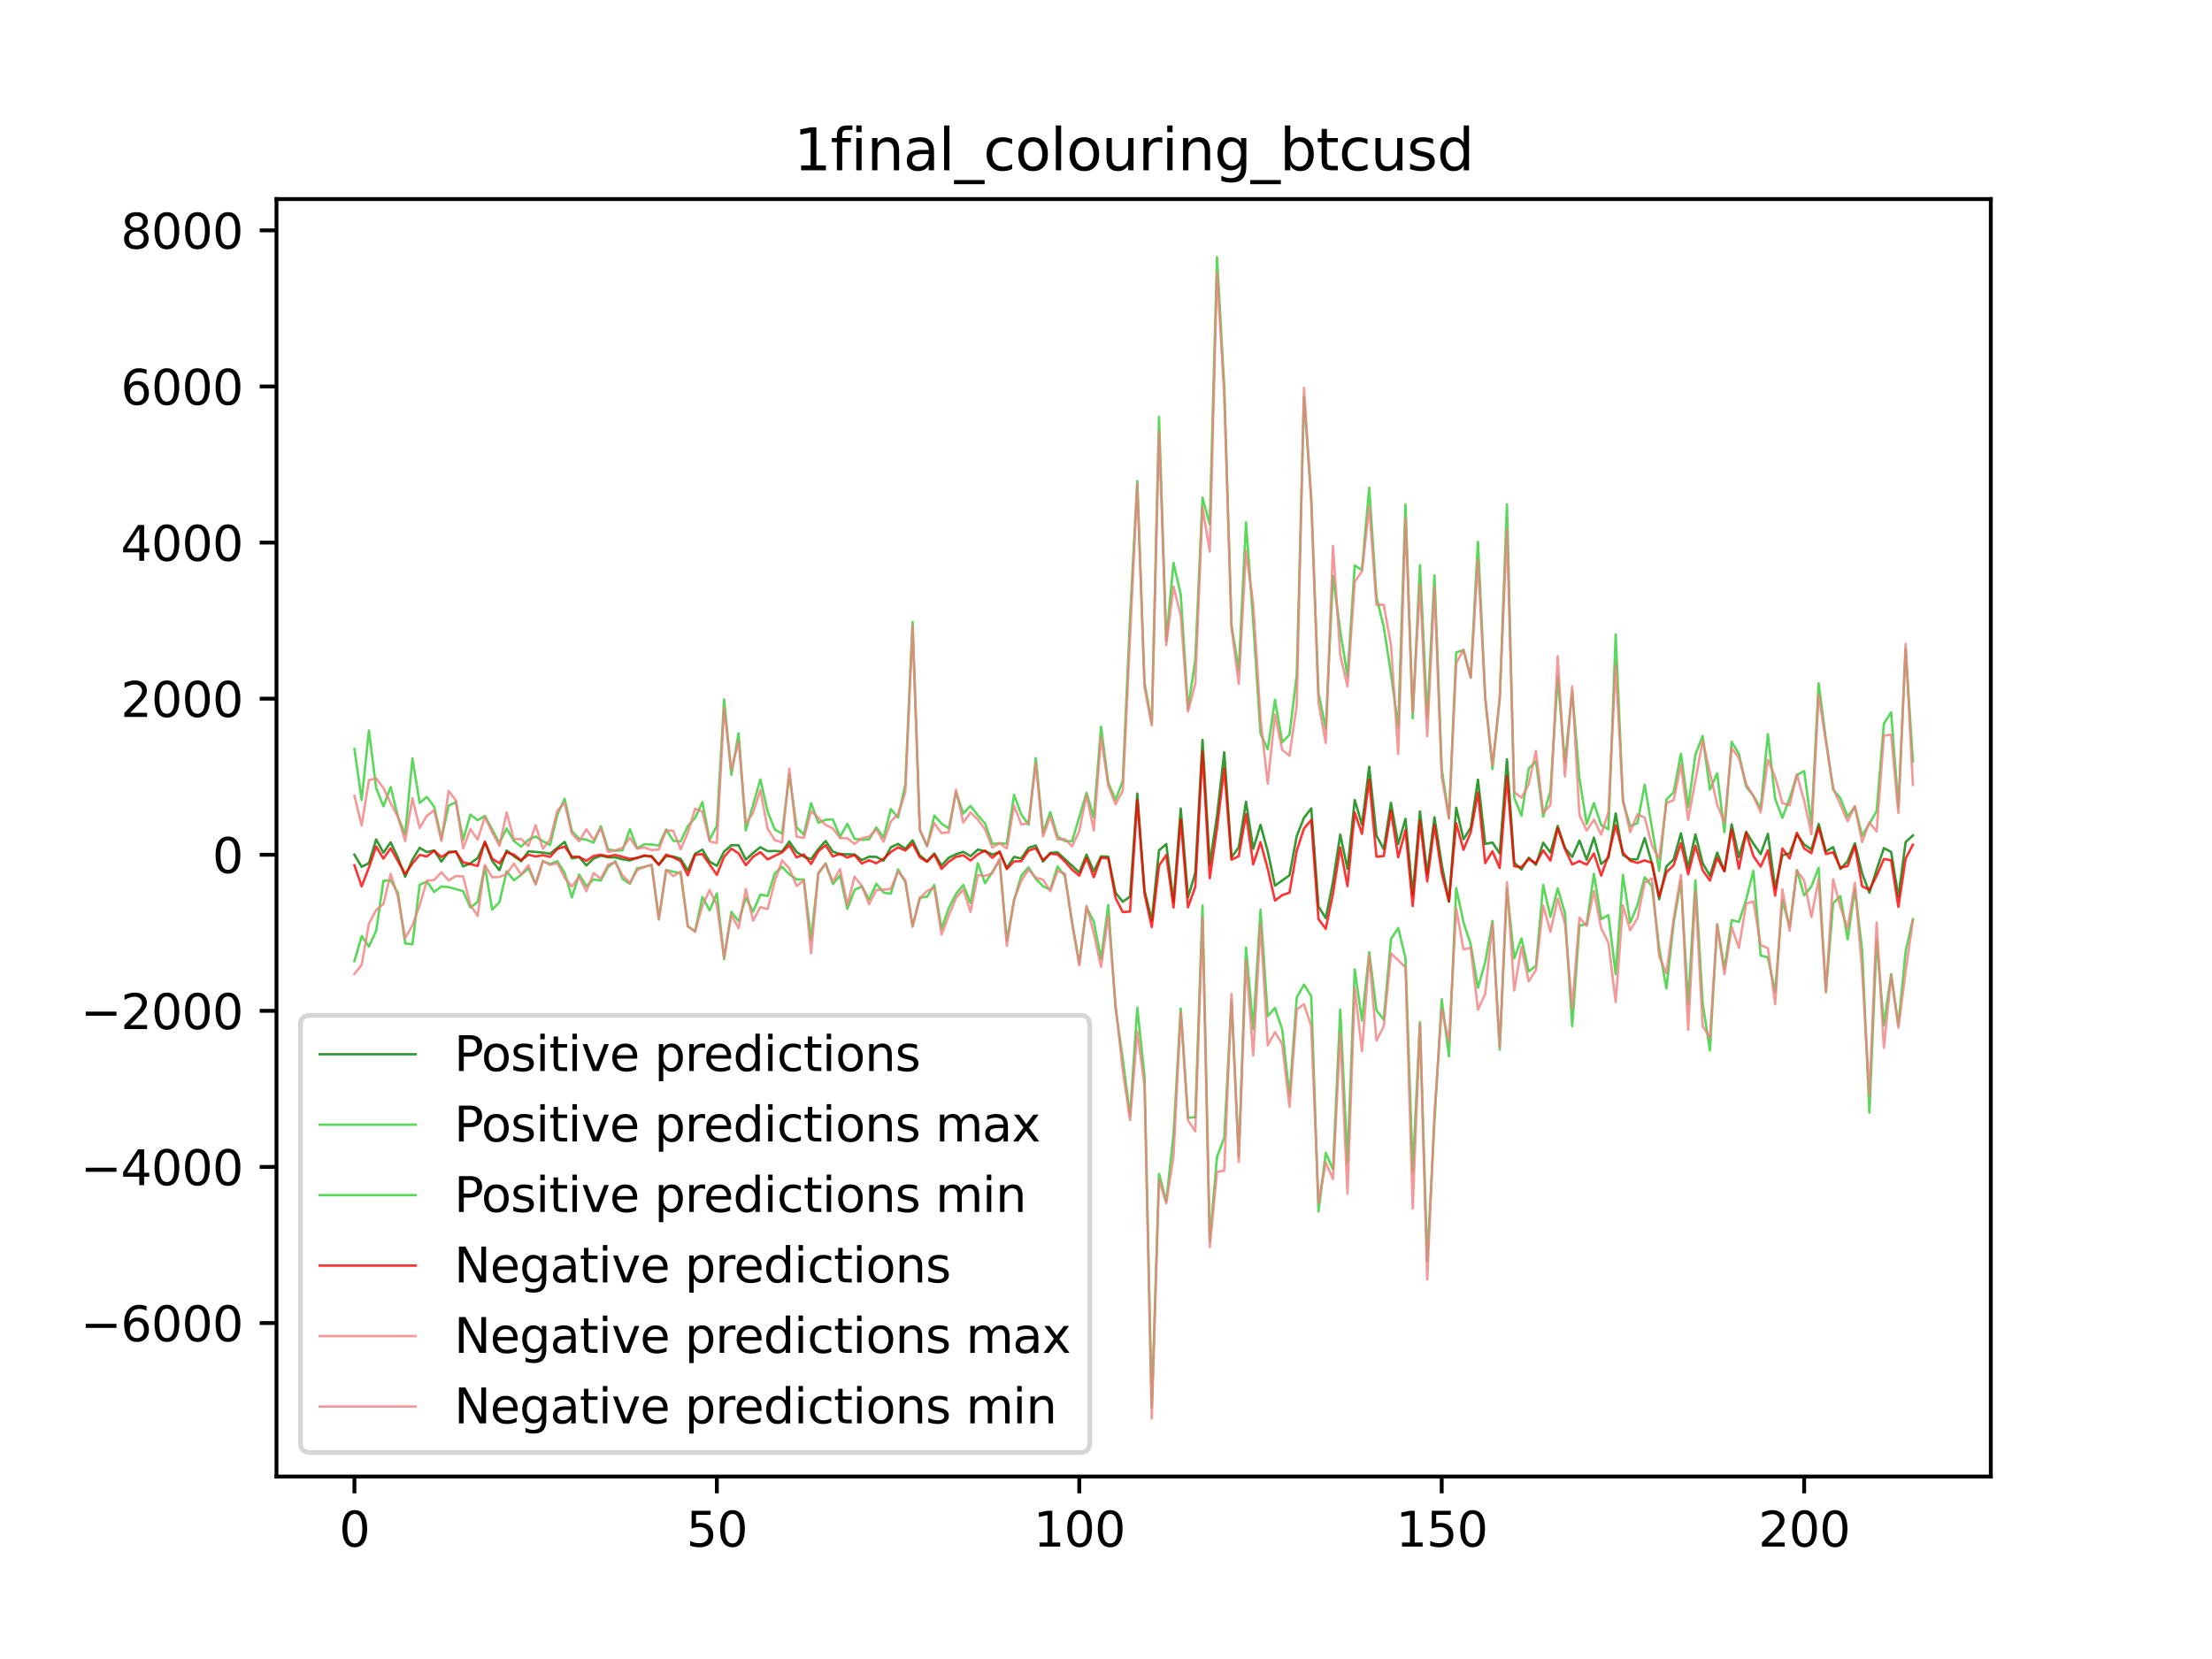 <?xml version="1.0" encoding="utf-8" standalone="no"?>
<!DOCTYPE svg PUBLIC "-//W3C//DTD SVG 1.1//EN"
  "http://www.w3.org/Graphics/SVG/1.1/DTD/svg11.dtd">
<svg xmlns:xlink="http://www.w3.org/1999/xlink" width="460.8pt" height="345.6pt" viewBox="0 0 460.8 345.6" xmlns="http://www.w3.org/2000/svg" version="1.1">
 <defs>
  <style type="text/css">*{stroke-linejoin: round; stroke-linecap: butt}</style>
 </defs>
 <g id="figure_1">
  <g id="patch_1">
   <path d="M 0 345.6 
L 460.8 345.6 
L 460.8 0 
L 0 0 
z
" style="fill: #ffffff"/>
  </g>
  <g id="axes_1">
   <g id="patch_2">
    <path d="M 57.6 307.584 
L 414.72 307.584 
L 414.72 41.472 
L 57.6 41.472 
z
" style="fill: #ffffff"/>
   </g>
   <g id="matplotlib.axis_1">
    <g id="xtick_1">
     <g id="line2d_1">
      <defs>
       <path id="m9e732a0aae" d="M 0 0 
L 0 3.5 
" style="stroke: #000000; stroke-width: 0.8"/>
      </defs>
      <g>
       <use xlink:href="#m9e732a0aae" x="73.833" y="307.584" style="stroke: #000000; stroke-width: 0.8"/>
      </g>
     </g>
     <g id="text_1">
      <!-- 0 -->
      <g transform="translate(70.651 322.182) scale(0.1 -0.1)">
       <defs>
        <path id="DejaVuSans-30" d="M 2034 4250 
Q 1547 4250 1301 3770 
Q 1056 3291 1056 2328 
Q 1056 1369 1301 889 
Q 1547 409 2034 409 
Q 2525 409 2770 889 
Q 3016 1369 3016 2328 
Q 3016 3291 2770 3770 
Q 2525 4250 2034 4250 
z
M 2034 4750 
Q 2819 4750 3233 4129 
Q 3647 3509 3647 2328 
Q 3647 1150 3233 529 
Q 2819 -91 2034 -91 
Q 1250 -91 836 529 
Q 422 1150 422 2328 
Q 422 3509 836 4129 
Q 1250 4750 2034 4750 
z
" transform="scale(0.016)"/>
       </defs>
       <use xlink:href="#DejaVuSans-30"/>
      </g>
     </g>
    </g>
    <g id="xtick_2">
     <g id="line2d_2">
      <g>
       <use xlink:href="#m9e732a0aae" x="149.334" y="307.584" style="stroke: #000000; stroke-width: 0.8"/>
      </g>
     </g>
     <g id="text_2">
      <!-- 50 -->
      <g transform="translate(142.971 322.182) scale(0.1 -0.1)">
       <defs>
        <path id="DejaVuSans-35" d="M 691 4666 
L 3169 4666 
L 3169 4134 
L 1269 4134 
L 1269 2991 
Q 1406 3038 1543 3061 
Q 1681 3084 1819 3084 
Q 2600 3084 3056 2656 
Q 3513 2228 3513 1497 
Q 3513 744 3044 326 
Q 2575 -91 1722 -91 
Q 1428 -91 1123 -41 
Q 819 9 494 109 
L 494 744 
Q 775 591 1075 516 
Q 1375 441 1709 441 
Q 2250 441 2565 725 
Q 2881 1009 2881 1497 
Q 2881 1984 2565 2268 
Q 2250 2553 1709 2553 
Q 1456 2553 1204 2497 
Q 953 2441 691 2322 
L 691 4666 
z
" transform="scale(0.016)"/>
       </defs>
       <use xlink:href="#DejaVuSans-35"/>
       <use xlink:href="#DejaVuSans-30" x="63.623"/>
      </g>
     </g>
    </g>
    <g id="xtick_3">
     <g id="line2d_3">
      <g>
       <use xlink:href="#m9e732a0aae" x="224.835" y="307.584" style="stroke: #000000; stroke-width: 0.8"/>
      </g>
     </g>
     <g id="text_3">
      <!-- 100 -->
      <g transform="translate(215.291 322.182) scale(0.1 -0.1)">
       <defs>
        <path id="DejaVuSans-31" d="M 794 531 
L 1825 531 
L 1825 4091 
L 703 3866 
L 703 4441 
L 1819 4666 
L 2450 4666 
L 2450 531 
L 3481 531 
L 3481 0 
L 794 0 
L 794 531 
z
" transform="scale(0.016)"/>
       </defs>
       <use xlink:href="#DejaVuSans-31"/>
       <use xlink:href="#DejaVuSans-30" x="63.623"/>
       <use xlink:href="#DejaVuSans-30" x="127.246"/>
      </g>
     </g>
    </g>
    <g id="xtick_4">
     <g id="line2d_4">
      <g>
       <use xlink:href="#m9e732a0aae" x="300.336" y="307.584" style="stroke: #000000; stroke-width: 0.8"/>
      </g>
     </g>
     <g id="text_4">
      <!-- 150 -->
      <g transform="translate(290.792 322.182) scale(0.1 -0.1)">
       <use xlink:href="#DejaVuSans-31"/>
       <use xlink:href="#DejaVuSans-35" x="63.623"/>
       <use xlink:href="#DejaVuSans-30" x="127.246"/>
      </g>
     </g>
    </g>
    <g id="xtick_5">
     <g id="line2d_5">
      <g>
       <use xlink:href="#m9e732a0aae" x="375.837" y="307.584" style="stroke: #000000; stroke-width: 0.8"/>
      </g>
     </g>
     <g id="text_5">
      <!-- 200 -->
      <g transform="translate(366.293 322.182) scale(0.1 -0.1)">
       <defs>
        <path id="DejaVuSans-32" d="M 1228 531 
L 3431 531 
L 3431 0 
L 469 0 
L 469 531 
Q 828 903 1448 1529 
Q 2069 2156 2228 2338 
Q 2531 2678 2651 2914 
Q 2772 3150 2772 3378 
Q 2772 3750 2511 3984 
Q 2250 4219 1831 4219 
Q 1534 4219 1204 4116 
Q 875 4013 500 3803 
L 500 4441 
Q 881 4594 1212 4672 
Q 1544 4750 1819 4750 
Q 2544 4750 2975 4387 
Q 3406 4025 3406 3419 
Q 3406 3131 3298 2873 
Q 3191 2616 2906 2266 
Q 2828 2175 2409 1742 
Q 1991 1309 1228 531 
z
" transform="scale(0.016)"/>
       </defs>
       <use xlink:href="#DejaVuSans-32"/>
       <use xlink:href="#DejaVuSans-30" x="63.623"/>
       <use xlink:href="#DejaVuSans-30" x="127.246"/>
      </g>
     </g>
    </g>
   </g>
   <g id="matplotlib.axis_2">
    <g id="ytick_1">
     <g id="line2d_6">
      <defs>
       <path id="mdae421da92" d="M 0 0 
L -3.5 0 
" style="stroke: #000000; stroke-width: 0.8"/>
      </defs>
      <g>
       <use xlink:href="#mdae421da92" x="57.6" y="275.611" style="stroke: #000000; stroke-width: 0.8"/>
      </g>
     </g>
     <g id="text_6">
      <!-- −6000 -->
      <g transform="translate(16.77 279.41) scale(0.1 -0.1)">
       <defs>
        <path id="DejaVuSans-2212" d="M 678 2272 
L 4684 2272 
L 4684 1741 
L 678 1741 
L 678 2272 
z
" transform="scale(0.016)"/>
        <path id="DejaVuSans-36" d="M 2113 2584 
Q 1688 2584 1439 2293 
Q 1191 2003 1191 1497 
Q 1191 994 1439 701 
Q 1688 409 2113 409 
Q 2538 409 2786 701 
Q 3034 994 3034 1497 
Q 3034 2003 2786 2293 
Q 2538 2584 2113 2584 
z
M 3366 4563 
L 3366 3988 
Q 3128 4100 2886 4159 
Q 2644 4219 2406 4219 
Q 1781 4219 1451 3797 
Q 1122 3375 1075 2522 
Q 1259 2794 1537 2939 
Q 1816 3084 2150 3084 
Q 2853 3084 3261 2657 
Q 3669 2231 3669 1497 
Q 3669 778 3244 343 
Q 2819 -91 2113 -91 
Q 1303 -91 875 529 
Q 447 1150 447 2328 
Q 447 3434 972 4092 
Q 1497 4750 2381 4750 
Q 2619 4750 2861 4703 
Q 3103 4656 3366 4563 
z
" transform="scale(0.016)"/>
       </defs>
       <use xlink:href="#DejaVuSans-2212"/>
       <use xlink:href="#DejaVuSans-36" x="83.789"/>
       <use xlink:href="#DejaVuSans-30" x="147.412"/>
       <use xlink:href="#DejaVuSans-30" x="211.035"/>
       <use xlink:href="#DejaVuSans-30" x="274.658"/>
      </g>
     </g>
    </g>
    <g id="ytick_2">
     <g id="line2d_7">
      <g>
       <use xlink:href="#mdae421da92" x="57.6" y="243.094" style="stroke: #000000; stroke-width: 0.8"/>
      </g>
     </g>
     <g id="text_7">
      <!-- −4000 -->
      <g transform="translate(16.77 246.893) scale(0.1 -0.1)">
       <defs>
        <path id="DejaVuSans-34" d="M 2419 4116 
L 825 1625 
L 2419 1625 
L 2419 4116 
z
M 2253 4666 
L 3047 4666 
L 3047 1625 
L 3713 1625 
L 3713 1100 
L 3047 1100 
L 3047 0 
L 2419 0 
L 2419 1100 
L 313 1100 
L 313 1709 
L 2253 4666 
z
" transform="scale(0.016)"/>
       </defs>
       <use xlink:href="#DejaVuSans-2212"/>
       <use xlink:href="#DejaVuSans-34" x="83.789"/>
       <use xlink:href="#DejaVuSans-30" x="147.412"/>
       <use xlink:href="#DejaVuSans-30" x="211.035"/>
       <use xlink:href="#DejaVuSans-30" x="274.658"/>
      </g>
     </g>
    </g>
    <g id="ytick_3">
     <g id="line2d_8">
      <g>
       <use xlink:href="#mdae421da92" x="57.6" y="210.577" style="stroke: #000000; stroke-width: 0.8"/>
      </g>
     </g>
     <g id="text_8">
      <!-- −2000 -->
      <g transform="translate(16.77 214.376) scale(0.1 -0.1)">
       <use xlink:href="#DejaVuSans-2212"/>
       <use xlink:href="#DejaVuSans-32" x="83.789"/>
       <use xlink:href="#DejaVuSans-30" x="147.412"/>
       <use xlink:href="#DejaVuSans-30" x="211.035"/>
       <use xlink:href="#DejaVuSans-30" x="274.658"/>
      </g>
     </g>
    </g>
    <g id="ytick_4">
     <g id="line2d_9">
      <g>
       <use xlink:href="#mdae421da92" x="57.6" y="178.06" style="stroke: #000000; stroke-width: 0.8"/>
      </g>
     </g>
     <g id="text_9">
      <!-- 0 -->
      <g transform="translate(44.237 181.86) scale(0.1 -0.1)">
       <use xlink:href="#DejaVuSans-30"/>
      </g>
     </g>
    </g>
    <g id="ytick_5">
     <g id="line2d_10">
      <g>
       <use xlink:href="#mdae421da92" x="57.6" y="145.544" style="stroke: #000000; stroke-width: 0.8"/>
      </g>
     </g>
     <g id="text_10">
      <!-- 2000 -->
      <g transform="translate(25.15 149.343) scale(0.1 -0.1)">
       <use xlink:href="#DejaVuSans-32"/>
       <use xlink:href="#DejaVuSans-30" x="63.623"/>
       <use xlink:href="#DejaVuSans-30" x="127.246"/>
       <use xlink:href="#DejaVuSans-30" x="190.869"/>
      </g>
     </g>
    </g>
    <g id="ytick_6">
     <g id="line2d_11">
      <g>
       <use xlink:href="#mdae421da92" x="57.6" y="113.027" style="stroke: #000000; stroke-width: 0.8"/>
      </g>
     </g>
     <g id="text_11">
      <!-- 4000 -->
      <g transform="translate(25.15 116.826) scale(0.1 -0.1)">
       <use xlink:href="#DejaVuSans-34"/>
       <use xlink:href="#DejaVuSans-30" x="63.623"/>
       <use xlink:href="#DejaVuSans-30" x="127.246"/>
       <use xlink:href="#DejaVuSans-30" x="190.869"/>
      </g>
     </g>
    </g>
    <g id="ytick_7">
     <g id="line2d_12">
      <g>
       <use xlink:href="#mdae421da92" x="57.6" y="80.51" style="stroke: #000000; stroke-width: 0.8"/>
      </g>
     </g>
     <g id="text_12">
      <!-- 6000 -->
      <g transform="translate(25.15 84.309) scale(0.1 -0.1)">
       <use xlink:href="#DejaVuSans-36"/>
       <use xlink:href="#DejaVuSans-30" x="63.623"/>
       <use xlink:href="#DejaVuSans-30" x="127.246"/>
       <use xlink:href="#DejaVuSans-30" x="190.869"/>
      </g>
     </g>
    </g>
    <g id="ytick_8">
     <g id="line2d_13">
      <g>
       <use xlink:href="#mdae421da92" x="57.6" y="47.993" style="stroke: #000000; stroke-width: 0.8"/>
      </g>
     </g>
     <g id="text_13">
      <!-- 8000 -->
      <g transform="translate(25.15 51.792) scale(0.1 -0.1)">
       <defs>
        <path id="DejaVuSans-38" d="M 2034 2216 
Q 1584 2216 1326 1975 
Q 1069 1734 1069 1313 
Q 1069 891 1326 650 
Q 1584 409 2034 409 
Q 2484 409 2743 651 
Q 3003 894 3003 1313 
Q 3003 1734 2745 1975 
Q 2488 2216 2034 2216 
z
M 1403 2484 
Q 997 2584 770 2862 
Q 544 3141 544 3541 
Q 544 4100 942 4425 
Q 1341 4750 2034 4750 
Q 2731 4750 3128 4425 
Q 3525 4100 3525 3541 
Q 3525 3141 3298 2862 
Q 3072 2584 2669 2484 
Q 3125 2378 3379 2068 
Q 3634 1759 3634 1313 
Q 3634 634 3220 271 
Q 2806 -91 2034 -91 
Q 1263 -91 848 271 
Q 434 634 434 1313 
Q 434 1759 690 2068 
Q 947 2378 1403 2484 
z
M 1172 3481 
Q 1172 3119 1398 2916 
Q 1625 2713 2034 2713 
Q 2441 2713 2670 2916 
Q 2900 3119 2900 3481 
Q 2900 3844 2670 4047 
Q 2441 4250 2034 4250 
Q 1625 4250 1398 4047 
Q 1172 3844 1172 3481 
z
" transform="scale(0.016)"/>
       </defs>
       <use xlink:href="#DejaVuSans-38"/>
       <use xlink:href="#DejaVuSans-30" x="63.623"/>
       <use xlink:href="#DejaVuSans-30" x="127.246"/>
       <use xlink:href="#DejaVuSans-30" x="190.869"/>
      </g>
     </g>
    </g>
   </g>
   <g id="line2d_14">
    <path d="M 73.833 178.054 
L 75.343 180.574 
L 76.853 179.809 
L 78.363 174.872 
L 79.873 177.634 
L 81.383 175.464 
L 82.893 178.654 
L 84.403 182.661 
L 85.913 179.099 
L 87.423 176.628 
L 88.933 177.504 
L 90.443 177.144 
L 91.953 179.487 
L 93.463 177.456 
L 94.973 177.369 
L 96.483 180.488 
L 97.993 179.853 
L 99.503 178.751 
L 101.013 175.482 
L 102.523 179.315 
L 104.033 181.285 
L 105.543 177.162 
L 107.053 178.359 
L 108.563 179.399 
L 110.073 177.354 
L 113.093 177.61 
L 114.603 177.842 
L 117.623 175.376 
L 119.133 178.818 
L 120.643 178.521 
L 122.153 180.289 
L 123.663 178.849 
L 125.173 178.267 
L 126.683 178.597 
L 128.193 178.611 
L 129.704 179.012 
L 131.214 179.243 
L 132.724 178.673 
L 134.234 178.31 
L 135.744 178.327 
L 137.254 180.127 
L 138.764 178.359 
L 140.274 178.436 
L 141.784 178.91 
L 143.294 181.362 
L 144.804 177.836 
L 146.314 176.985 
L 147.824 179.509 
L 149.334 180.361 
L 150.844 177.402 
L 152.354 176.063 
L 153.864 176.096 
L 155.374 179.078 
L 156.884 177.685 
L 158.394 176.494 
L 159.904 177.308 
L 161.414 177.274 
L 162.924 177.367 
L 164.434 175.306 
L 165.944 177.487 
L 167.454 178.457 
L 168.964 178.987 
L 170.474 176.882 
L 171.984 175.19 
L 173.494 177.426 
L 175.004 177.919 
L 178.024 178.003 
L 179.534 179.176 
L 181.044 178.468 
L 182.554 178.508 
L 184.064 179.306 
L 185.574 176.513 
L 187.084 175.792 
L 188.594 176.816 
L 190.104 175.039 
L 191.614 178.206 
L 193.124 179.399 
L 194.634 177.787 
L 196.144 180.286 
L 197.654 178.671 
L 199.164 177.957 
L 200.675 177.451 
L 202.185 178.355 
L 203.695 176.988 
L 205.205 177.304 
L 206.715 177.992 
L 208.225 177.568 
L 209.735 180.787 
L 211.245 178.514 
L 212.755 178.835 
L 214.265 176.605 
L 215.775 176.131 
L 217.285 179.492 
L 218.795 177.661 
L 220.305 177.563 
L 224.835 181.741 
L 226.345 178.03 
L 227.855 181.518 
L 229.365 178.405 
L 230.875 178.46 
L 232.385 185.979 
L 233.895 187.85 
L 235.405 186.785 
L 236.915 165.309 
L 238.425 185.522 
L 239.935 191.671 
L 241.445 177.131 
L 242.955 175.847 
L 244.465 187.857 
L 245.975 168.423 
L 247.485 186.913 
L 248.995 181.848 
L 250.505 154.14 
L 252.015 180.084 
L 253.525 169.922 
L 255.035 156.711 
L 256.545 178.616 
L 258.055 176.504 
L 259.565 167.016 
L 261.075 176.825 
L 262.585 171.819 
L 264.095 177.377 
L 265.605 184.49 
L 268.625 182.347 
L 270.135 174.142 
L 271.645 170.367 
L 273.156 168.405 
L 274.666 188.846 
L 276.176 191.258 
L 277.686 183.694 
L 279.196 173.866 
L 280.706 181.014 
L 282.216 166.657 
L 283.726 171.78 
L 285.236 159.737 
L 286.746 174.103 
L 288.256 176.893 
L 289.766 167.238 
L 291.276 175.848 
L 292.786 170.581 
L 294.296 186.41 
L 295.806 169.026 
L 297.316 182.095 
L 298.826 170.247 
L 300.336 180.064 
L 301.846 187.831 
L 303.356 168.256 
L 304.866 174.839 
L 306.376 172.421 
L 307.886 162.418 
L 309.396 175.799 
L 310.906 175.522 
L 312.416 177.771 
L 313.926 158.194 
L 315.436 179.705 
L 316.946 181.126 
L 318.456 178.67 
L 319.966 180.169 
L 321.476 175.558 
L 322.986 177.592 
L 324.496 172.06 
L 326.006 176.643 
L 327.516 178.52 
L 329.026 175.12 
L 330.536 179.098 
L 332.046 174.501 
L 333.556 179.972 
L 335.066 178.702 
L 336.576 169.462 
L 338.086 178.112 
L 339.596 179.008 
L 341.106 179.011 
L 342.616 174.586 
L 344.127 179.847 
L 345.637 187.34 
L 347.147 180.476 
L 348.657 179.022 
L 350.167 173.59 
L 351.677 180.738 
L 353.187 173.822 
L 354.697 179.832 
L 356.207 182.426 
L 357.717 177.606 
L 359.227 181.463 
L 360.737 171.729 
L 362.247 178.548 
L 363.757 173.278 
L 365.267 175.743 
L 366.777 177.913 
L 368.287 173.707 
L 369.797 185.013 
L 371.307 178.168 
L 372.817 177.752 
L 374.327 173.826 
L 375.837 175.922 
L 377.347 176.974 
L 378.857 171.643 
L 380.367 177.376 
L 381.877 176.48 
L 383.387 181.031 
L 384.897 179.392 
L 386.407 175.664 
L 387.917 181.938 
L 389.427 185.979 
L 390.937 181.136 
L 392.447 176.68 
L 393.957 177.475 
L 395.467 186.825 
L 396.977 175.426 
L 398.487 174.039 
L 398.487 174.039 
" clip-path="url(#p4cee819d4b)" style="fill: none; stroke: #008000; stroke-opacity: 0.8; stroke-width: 0.5; stroke-linecap: square"/>
   </g>
   <g id="line2d_15">
    <path d="M 73.833 156.013 
L 75.343 166.667 
L 76.853 152.175 
L 78.363 164.174 
L 79.873 167.966 
L 81.383 163.957 
L 82.893 170.117 
L 84.403 173.841 
L 85.913 157.994 
L 87.423 167.248 
L 88.933 166.015 
L 90.443 168.045 
L 91.953 174.689 
L 93.463 167.841 
L 94.973 167.103 
L 96.483 174.936 
L 97.993 169.689 
L 99.503 170.873 
L 101.013 169.979 
L 104.033 175.639 
L 105.543 172.568 
L 107.053 175.19 
L 108.563 176.363 
L 110.073 174.929 
L 111.583 174.265 
L 113.093 175.23 
L 114.603 176.029 
L 116.113 169.689 
L 117.623 166.386 
L 119.133 173.18 
L 120.643 174.718 
L 122.153 174.916 
L 123.663 175.547 
L 125.173 172.107 
L 126.683 176.962 
L 128.193 177.214 
L 129.704 177.122 
L 131.214 172.724 
L 132.724 176.733 
L 134.234 175.859 
L 135.744 175.914 
L 137.254 176.146 
L 138.764 172.808 
L 140.274 175.157 
L 141.784 175.286 
L 143.294 172.084 
L 144.804 170.37 
L 146.314 167.119 
L 147.824 174.904 
L 149.334 172.042 
L 150.844 145.713 
L 152.354 161.425 
L 153.864 152.766 
L 155.374 172.976 
L 158.394 162.362 
L 159.904 169.043 
L 161.414 172.838 
L 162.924 173.641 
L 164.434 161.435 
L 165.944 172.345 
L 167.454 173.882 
L 168.964 167.313 
L 170.474 171.39 
L 171.984 170.784 
L 173.494 170.685 
L 175.004 174.328 
L 176.514 171.604 
L 178.024 174.751 
L 179.534 174.927 
L 181.044 174.86 
L 182.554 172.359 
L 184.064 174.466 
L 185.574 168.536 
L 187.084 170.321 
L 188.594 163.367 
L 190.104 129.564 
L 191.614 172.94 
L 193.124 176.317 
L 194.634 169.895 
L 196.144 171.589 
L 197.654 172.575 
L 199.164 165.044 
L 200.675 169.456 
L 202.185 167.887 
L 203.695 169.85 
L 205.205 171.532 
L 206.715 175.784 
L 208.225 175.683 
L 209.735 175.752 
L 211.245 165.573 
L 212.755 169.664 
L 214.265 171.8 
L 215.775 157.919 
L 217.285 173.484 
L 218.795 169.189 
L 220.305 174.25 
L 221.815 175.194 
L 223.325 175.26 
L 226.345 165.167 
L 227.855 170.345 
L 229.365 151.411 
L 230.875 163.118 
L 232.385 166.603 
L 233.895 162.712 
L 235.405 128.83 
L 236.915 100.245 
L 238.425 142.242 
L 239.935 150.738 
L 241.445 86.828 
L 242.955 133.466 
L 244.465 117.243 
L 245.975 123.863 
L 247.485 147.62 
L 248.995 137.481 
L 250.505 103.676 
L 252.015 109.231 
L 253.525 53.568 
L 255.035 80.623 
L 256.545 130.224 
L 258.055 139.639 
L 259.565 108.812 
L 261.075 129.7 
L 262.585 152.806 
L 264.095 156.095 
L 265.605 145.766 
L 267.115 154.634 
L 268.625 153.032 
L 270.135 140.645 
L 271.645 82.687 
L 273.156 103.94 
L 274.666 144.337 
L 276.176 151.847 
L 277.686 119.963 
L 279.196 131.427 
L 280.706 140.866 
L 282.216 117.811 
L 283.726 118.737 
L 285.236 101.59 
L 286.746 124.459 
L 288.256 130.552 
L 289.766 140.337 
L 291.276 151.514 
L 292.786 105.07 
L 294.296 149.61 
L 295.806 117.716 
L 297.316 149.584 
L 298.826 119.875 
L 300.336 160.124 
L 301.846 170.388 
L 303.356 135.927 
L 304.866 135.425 
L 306.376 141.145 
L 307.886 112.892 
L 309.396 145.328 
L 310.906 160.198 
L 312.416 145.688 
L 313.926 105.05 
L 315.436 166.14 
L 316.946 169.939 
L 318.456 160.113 
L 319.966 158.569 
L 321.476 170.105 
L 322.986 164.746 
L 324.496 141.111 
L 326.006 158.825 
L 327.516 144.026 
L 329.026 162.212 
L 330.536 171.665 
L 332.046 167.292 
L 333.556 171.872 
L 335.066 172.771 
L 336.576 132.148 
L 338.086 166.897 
L 339.596 172.12 
L 341.106 171.493 
L 342.616 163.461 
L 345.637 181.401 
L 347.147 166.559 
L 348.657 165.026 
L 350.167 157.036 
L 351.677 168.135 
L 353.187 157.191 
L 354.697 153.309 
L 356.207 164.483 
L 357.717 161.092 
L 359.227 173.358 
L 360.737 154.526 
L 362.247 157.048 
L 363.757 163.863 
L 365.267 165.796 
L 366.777 168.397 
L 368.287 152.924 
L 369.797 166.427 
L 371.307 170.371 
L 372.817 166.284 
L 374.327 161.441 
L 375.837 160.626 
L 377.347 171.812 
L 378.857 142.336 
L 380.367 154.097 
L 381.877 164.481 
L 383.387 166.286 
L 384.897 170.102 
L 386.407 168.069 
L 387.917 174.107 
L 390.937 169.012 
L 392.447 150.756 
L 393.957 148.404 
L 395.467 168.193 
L 396.977 135.194 
L 398.487 158.655 
L 398.487 158.655 
" clip-path="url(#p4cee819d4b)" style="fill: none; stroke: #32cd32; stroke-opacity: 0.8; stroke-width: 0.5; stroke-linecap: square"/>
   </g>
   <g id="line2d_16">
    <path d="M 73.833 200.213 
L 75.343 194.991 
L 76.853 197.18 
L 78.363 193.919 
L 79.873 183.488 
L 81.383 183.385 
L 82.893 185.964 
L 84.403 196.513 
L 85.913 196.727 
L 87.423 184.305 
L 88.933 183.647 
L 90.443 185.804 
L 91.953 184.671 
L 93.463 184.804 
L 96.483 185.645 
L 97.993 189.044 
L 99.503 187.894 
L 101.013 180.428 
L 102.523 189.491 
L 104.033 187.962 
L 105.543 181.519 
L 107.053 183.373 
L 108.563 182.255 
L 110.073 180.872 
L 111.583 184.149 
L 113.093 179.44 
L 114.603 179.983 
L 116.113 179.408 
L 117.623 181.842 
L 119.133 186.941 
L 120.643 182.166 
L 122.153 184.629 
L 123.663 183.189 
L 125.173 183.444 
L 126.683 180.599 
L 128.193 179.422 
L 129.704 183.111 
L 131.214 184.109 
L 132.724 180.851 
L 134.234 180.625 
L 135.744 180.17 
L 137.254 191.371 
L 138.764 181.267 
L 141.784 181.918 
L 143.294 193.017 
L 144.804 193.989 
L 146.314 186.867 
L 147.824 189.644 
L 149.334 186.101 
L 150.844 199.813 
L 152.354 189.934 
L 153.864 191.902 
L 155.374 186.99 
L 156.884 189.899 
L 158.394 186.355 
L 159.904 186.639 
L 161.414 181.925 
L 162.924 180.582 
L 164.434 182.147 
L 165.944 183.201 
L 167.454 183.234 
L 168.964 195.686 
L 170.474 182.012 
L 171.984 179.869 
L 173.494 184.174 
L 175.004 182.348 
L 176.514 189.337 
L 178.024 185.373 
L 179.534 184.661 
L 181.044 187.386 
L 182.554 184.093 
L 184.064 185.94 
L 185.574 186.176 
L 187.084 181.123 
L 188.594 183.75 
L 190.104 192.874 
L 191.614 186.999 
L 193.124 186.804 
L 194.634 184.341 
L 196.144 193.482 
L 197.654 189.155 
L 199.164 186.199 
L 200.675 184.34 
L 202.185 188.14 
L 203.695 179.822 
L 205.205 183.998 
L 208.225 179.265 
L 209.735 195.959 
L 211.245 187.58 
L 212.755 182.412 
L 214.265 180.677 
L 215.775 183.065 
L 217.285 184.617 
L 218.795 185.325 
L 220.305 180.521 
L 221.815 182.464 
L 223.325 192.004 
L 224.835 200.689 
L 226.345 189.023 
L 227.855 191.97 
L 229.365 199.768 
L 230.875 188.526 
L 232.385 210.018 
L 233.895 220.6 
L 235.405 232.543 
L 236.915 209.926 
L 238.425 224.186 
L 239.935 293.131 
L 241.445 244.522 
L 242.955 250.322 
L 244.465 236.302 
L 245.975 210.097 
L 247.485 232.848 
L 248.995 232.736 
L 250.505 188.63 
L 252.015 258.417 
L 253.525 241.034 
L 255.035 237.003 
L 256.545 208.427 
L 258.055 240.961 
L 259.565 197.388 
L 261.075 214.389 
L 262.585 189.506 
L 264.095 211.669 
L 265.605 209.976 
L 267.115 214.485 
L 268.625 228.317 
L 270.135 207.782 
L 271.645 205.118 
L 273.156 207.517 
L 274.666 252.374 
L 276.176 240.159 
L 277.686 243.633 
L 279.196 210.318 
L 280.706 242.176 
L 282.216 201.938 
L 283.726 212.624 
L 285.236 198.35 
L 286.746 210.465 
L 288.256 212.421 
L 289.766 195.647 
L 291.276 193.311 
L 292.786 199.622 
L 294.296 244.179 
L 295.806 212.923 
L 297.316 262.603 
L 298.826 233.627 
L 300.336 208.162 
L 301.846 220.068 
L 303.356 184.988 
L 304.866 192.091 
L 306.376 196.74 
L 307.886 205.78 
L 309.396 200.449 
L 310.906 191.846 
L 312.416 218.677 
L 313.926 185.096 
L 315.436 199.651 
L 316.946 195.482 
L 318.456 202.38 
L 319.966 201.199 
L 321.476 184.342 
L 322.986 191.008 
L 324.496 185.067 
L 326.006 190.214 
L 327.516 213.781 
L 329.026 192.84 
L 330.536 192.489 
L 332.046 182.036 
L 333.556 191.457 
L 335.066 190.644 
L 336.576 202.909 
L 338.086 182.24 
L 339.596 192.23 
L 341.106 188.589 
L 342.616 182.753 
L 344.127 184.6 
L 345.637 197.499 
L 347.147 205.893 
L 348.657 192.183 
L 350.167 183.472 
L 351.677 209.176 
L 353.187 183.414 
L 354.697 208.984 
L 356.207 218.811 
L 357.717 192.524 
L 359.227 201.817 
L 360.737 191.683 
L 362.247 192.058 
L 363.757 187.43 
L 365.267 181.417 
L 366.777 199.06 
L 368.287 199.438 
L 369.797 206.699 
L 371.307 187.558 
L 372.817 193.044 
L 374.327 181.244 
L 375.837 186.53 
L 377.347 184.664 
L 378.857 180.766 
L 380.367 206.641 
L 381.877 188.172 
L 383.387 186.66 
L 384.897 195.702 
L 386.407 185.138 
L 387.917 197.887 
L 389.427 231.77 
L 390.937 195.759 
L 392.447 213.614 
L 393.957 202.909 
L 395.467 213.452 
L 396.977 198.197 
L 398.487 191.461 
L 398.487 191.461 
" clip-path="url(#p4cee819d4b)" style="fill: none; stroke: #32cd32; stroke-opacity: 0.8; stroke-width: 0.5; stroke-linecap: square"/>
   </g>
   <g id="line2d_17">
    <path d="M 73.833 180.259 
L 75.343 184.637 
L 76.853 180.732 
L 78.363 176.333 
L 79.873 178.871 
L 81.383 176.707 
L 84.403 182.066 
L 85.913 179.888 
L 87.423 178.098 
L 88.933 178.414 
L 90.443 177.227 
L 91.953 178.521 
L 93.463 177.627 
L 94.973 177.435 
L 96.483 179.626 
L 99.503 180.4 
L 101.013 175.321 
L 102.523 178.891 
L 104.033 179.822 
L 105.543 177.565 
L 107.053 178.054 
L 108.563 179.191 
L 110.073 178.047 
L 111.583 178.422 
L 113.093 178.148 
L 114.603 178.502 
L 116.113 176.862 
L 117.623 176.354 
L 119.133 178.442 
L 120.643 178.527 
L 122.153 179.317 
L 123.663 178.318 
L 125.173 178.068 
L 126.683 178.382 
L 128.193 178.099 
L 131.214 178.905 
L 132.724 178.76 
L 134.234 178.173 
L 135.744 178.515 
L 137.254 180.151 
L 138.764 178.037 
L 140.274 178.603 
L 141.784 179.387 
L 143.294 182.355 
L 144.804 178.092 
L 146.314 177.918 
L 149.334 182.242 
L 150.844 178.506 
L 152.354 176.791 
L 153.864 177.776 
L 155.374 180.252 
L 156.884 178.478 
L 158.394 177.52 
L 159.904 179.02 
L 162.924 177.559 
L 164.434 176.087 
L 165.944 178.63 
L 167.454 177.998 
L 168.964 179.988 
L 170.474 177.353 
L 171.984 176.077 
L 173.494 178.422 
L 175.004 177.875 
L 176.514 178.649 
L 178.024 178.107 
L 179.534 179.887 
L 181.044 179.212 
L 182.554 179.834 
L 184.064 178.894 
L 185.574 177.501 
L 187.084 176.518 
L 188.594 177.176 
L 190.104 175.732 
L 191.614 178.584 
L 193.124 179.544 
L 194.634 178.031 
L 196.144 181.008 
L 197.654 179.499 
L 199.164 178.499 
L 200.675 178.172 
L 202.185 179.255 
L 203.695 177.978 
L 205.205 177.202 
L 206.715 178.7 
L 208.225 177.351 
L 209.735 181.052 
L 211.245 179.455 
L 212.755 179.391 
L 214.265 177.208 
L 215.775 176.683 
L 217.285 179.207 
L 218.795 177.851 
L 220.305 177.988 
L 221.815 179.441 
L 223.325 181.155 
L 224.835 182.413 
L 226.345 178.714 
L 227.855 182.743 
L 229.365 178.666 
L 230.875 178.815 
L 232.385 187.04 
L 233.895 190.008 
L 235.405 189.898 
L 236.915 166.688 
L 238.425 186.164 
L 239.935 193.131 
L 241.445 180.323 
L 242.955 178.137 
L 244.465 189.044 
L 245.975 170.727 
L 247.485 189.003 
L 248.995 184.745 
L 250.505 156.607 
L 252.015 182.94 
L 253.525 172.543 
L 255.035 160.063 
L 256.545 179.098 
L 258.055 178.366 
L 259.565 169.597 
L 261.075 180.063 
L 262.585 175.437 
L 264.095 180.994 
L 265.605 187.61 
L 267.115 186.463 
L 268.625 185.964 
L 270.135 177.221 
L 271.645 172.601 
L 273.156 170.81 
L 274.666 191.472 
L 276.176 193.491 
L 277.686 186.178 
L 279.196 176.541 
L 280.706 184.6 
L 282.216 169.246 
L 283.726 173.707 
L 285.236 162.425 
L 286.746 178.469 
L 288.256 178.325 
L 289.766 168.907 
L 291.276 178.604 
L 292.786 172.93 
L 294.296 188.739 
L 295.806 171.017 
L 297.316 183.61 
L 298.826 171.912 
L 300.336 181.897 
L 301.846 187.72 
L 303.356 171.497 
L 304.866 177.037 
L 306.376 173.383 
L 307.886 165.113 
L 309.396 179.807 
L 310.906 177.341 
L 312.416 180.837 
L 313.926 161.732 
L 315.436 180.46 
L 316.946 180.631 
L 318.456 178.958 
L 319.966 179.831 
L 321.476 177.14 
L 322.986 179.263 
L 324.496 172.539 
L 326.006 176.856 
L 327.516 180.082 
L 329.026 179.385 
L 330.536 180.133 
L 332.046 177.786 
L 333.556 182.405 
L 335.066 178.186 
L 336.576 171.924 
L 338.086 177.627 
L 339.596 179.306 
L 341.106 179.757 
L 342.616 179.241 
L 344.127 179.749 
L 345.637 186.806 
L 347.147 181.701 
L 348.657 180.248 
L 350.167 175.637 
L 351.677 182.137 
L 353.187 176.167 
L 354.697 181.3 
L 356.207 183.449 
L 357.717 178.701 
L 359.227 181.521 
L 360.737 172.849 
L 362.247 180.954 
L 363.757 173.472 
L 365.267 178.32 
L 366.777 180.533 
L 368.287 177.134 
L 369.797 186.567 
L 371.307 176.749 
L 372.817 178.849 
L 374.327 173.492 
L 375.837 176.732 
L 377.347 177.742 
L 378.857 172.36 
L 380.367 177.921 
L 381.877 177.543 
L 383.387 180.735 
L 384.897 180.428 
L 386.407 176.182 
L 387.917 184.64 
L 389.427 185.345 
L 390.937 182.441 
L 392.447 178.946 
L 393.957 179.208 
L 395.467 188.93 
L 396.977 178.885 
L 398.487 175.967 
L 398.487 175.967 
" clip-path="url(#p4cee819d4b)" style="fill: none; stroke: #ff0000; stroke-opacity: 0.8; stroke-width: 0.5; stroke-linecap: square"/>
   </g>
   <g id="line2d_18">
    <path d="M 73.833 165.779 
L 75.343 171.94 
L 76.853 162.531 
L 78.363 162.146 
L 79.873 164.13 
L 81.383 167.32 
L 82.893 170.114 
L 84.403 175.232 
L 85.913 166.267 
L 87.423 172.483 
L 88.933 169.935 
L 90.443 168.786 
L 91.953 175.185 
L 93.463 164.772 
L 94.973 166.79 
L 96.483 176.726 
L 97.993 172.724 
L 99.503 174.903 
L 101.013 170.181 
L 102.523 173.361 
L 104.033 176.2 
L 105.543 169.249 
L 107.053 174.842 
L 108.563 174.769 
L 110.073 176.24 
L 111.583 171.893 
L 113.093 176.83 
L 114.603 174.845 
L 116.113 168.85 
L 117.623 167.281 
L 119.133 173.645 
L 120.643 175.26 
L 122.153 172.742 
L 123.663 174.959 
L 125.173 172.477 
L 126.683 177.48 
L 128.193 177.135 
L 129.704 176.599 
L 131.214 174.534 
L 132.724 176.797 
L 134.234 176.53 
L 135.744 177.095 
L 137.254 176.936 
L 138.764 172.983 
L 140.274 173.08 
L 141.784 176.925 
L 143.294 173.444 
L 144.804 168.479 
L 146.314 169.071 
L 147.824 175.254 
L 149.334 175.641 
L 150.844 147.498 
L 152.354 160.371 
L 153.864 154.395 
L 155.374 171.528 
L 156.884 169.292 
L 158.394 164.6 
L 159.904 172.589 
L 161.414 175.034 
L 162.924 175.493 
L 164.434 160.112 
L 165.944 174.287 
L 167.454 174.537 
L 168.964 168.951 
L 171.984 171.846 
L 173.494 172.572 
L 175.004 174.604 
L 176.514 174.613 
L 178.024 175.806 
L 179.534 174.585 
L 181.044 174.288 
L 182.554 172.784 
L 184.064 175.366 
L 185.574 171.119 
L 187.084 169.616 
L 188.594 165.078 
L 190.104 130.219 
L 191.614 172.8 
L 193.124 176.18 
L 194.634 171.474 
L 196.144 173.556 
L 197.654 173.387 
L 199.164 164.551 
L 200.675 171.341 
L 202.185 169.261 
L 203.695 170.727 
L 205.205 172.749 
L 206.715 176.577 
L 208.225 175.633 
L 209.735 176.774 
L 211.245 167.813 
L 212.755 171.728 
L 214.265 171.528 
L 215.775 159.009 
L 217.285 174.249 
L 218.795 170.093 
L 220.305 174.859 
L 221.815 174.788 
L 223.325 176.323 
L 224.835 173.089 
L 226.345 165.656 
L 227.855 172.993 
L 229.365 153.534 
L 230.875 163.694 
L 232.385 167.535 
L 233.895 164.723 
L 236.915 100.854 
L 238.425 143.177 
L 239.935 151.12 
L 241.445 89.916 
L 242.955 134.395 
L 244.465 122.203 
L 245.975 128.258 
L 247.485 148.256 
L 248.995 142.43 
L 250.505 105.688 
L 252.015 114.897 
L 253.525 56.766 
L 255.035 82.381 
L 256.545 130.772 
L 258.055 142.467 
L 259.565 114.782 
L 261.075 125.804 
L 262.585 149.815 
L 264.095 163.258 
L 265.605 148.868 
L 267.115 156.242 
L 268.625 157.418 
L 270.135 146.87 
L 271.645 80.788 
L 273.156 104.247 
L 274.666 146.398 
L 276.176 154.75 
L 277.686 113.727 
L 279.196 136.444 
L 280.706 143.009 
L 282.216 121.187 
L 283.726 118.982 
L 285.236 105.489 
L 286.746 125.968 
L 288.256 125.996 
L 289.766 134.337 
L 291.276 157.05 
L 292.786 108.006 
L 294.296 148.438 
L 295.806 121.784 
L 297.316 153.375 
L 298.826 122.362 
L 300.336 161.795 
L 301.846 170.501 
L 303.356 138.187 
L 304.866 135.342 
L 306.376 141.177 
L 307.886 116.708 
L 309.396 145.332 
L 310.906 159.397 
L 312.416 145.441 
L 313.926 110.38 
L 315.436 164.981 
L 316.946 166.175 
L 318.456 163.389 
L 319.966 156.424 
L 321.476 169.344 
L 322.986 167.722 
L 324.496 136.708 
L 326.006 161.75 
L 327.516 142.972 
L 329.026 169.795 
L 330.536 173.039 
L 332.046 170.751 
L 333.556 173.872 
L 335.066 169.194 
L 336.576 138.651 
L 338.086 166.611 
L 339.596 173.347 
L 341.106 169.655 
L 342.616 170.31 
L 344.127 176.116 
L 345.637 178.896 
L 347.147 167.334 
L 348.657 166.658 
L 350.167 159.329 
L 351.677 170.759 
L 354.697 154.319 
L 357.717 167.587 
L 359.227 171.354 
L 360.737 155.829 
L 362.247 157.866 
L 363.757 163.343 
L 365.267 165.842 
L 366.777 169.267 
L 368.287 158.288 
L 369.797 161.889 
L 371.307 167.296 
L 372.817 167.776 
L 374.327 161.326 
L 375.837 166.756 
L 377.347 173.806 
L 378.857 144.674 
L 381.877 164.194 
L 384.897 171.088 
L 386.407 167.915 
L 387.917 175.442 
L 389.427 171.266 
L 390.937 173.22 
L 392.447 153.241 
L 393.957 153.051 
L 395.467 169.395 
L 396.977 134.132 
L 398.487 163.501 
L 398.487 163.501 
" clip-path="url(#p4cee819d4b)" style="fill: none; stroke: #f08080; stroke-opacity: 0.8; stroke-width: 0.5; stroke-linecap: square"/>
   </g>
   <g id="line2d_19">
    <path d="M 73.833 202.889 
L 75.343 200.976 
L 76.853 192.415 
L 78.363 189.569 
L 79.873 188.323 
L 81.383 182.055 
L 82.893 186.795 
L 84.403 195.429 
L 85.913 192.773 
L 87.423 188.607 
L 88.933 183.449 
L 90.443 183.335 
L 91.953 181.699 
L 93.463 183.414 
L 94.973 182.498 
L 96.483 182.588 
L 97.993 188.532 
L 99.503 190.8 
L 101.013 180.223 
L 102.523 182.749 
L 104.033 182.687 
L 105.543 182.077 
L 107.053 179.914 
L 108.563 182.212 
L 110.073 180.232 
L 111.583 184.265 
L 113.093 179.328 
L 114.603 180.171 
L 116.113 179.809 
L 117.623 182.835 
L 119.133 184.655 
L 120.643 182.632 
L 122.153 185.673 
L 123.663 181.887 
L 125.173 183.069 
L 126.683 180.113 
L 128.193 179.644 
L 129.704 182.372 
L 131.214 183.933 
L 132.724 181.273 
L 134.234 180.544 
L 135.744 180.172 
L 137.254 191.581 
L 138.764 181.248 
L 140.274 182.495 
L 141.784 181.56 
L 143.294 192.953 
L 144.804 194.075 
L 146.314 188.738 
L 147.824 185.382 
L 149.334 188.55 
L 150.844 199.45 
L 152.354 190.524 
L 153.864 193.383 
L 155.374 185.2 
L 156.884 191.787 
L 158.394 188.969 
L 159.904 189.387 
L 161.414 183.547 
L 162.924 179.24 
L 164.434 180.916 
L 165.944 184.56 
L 167.454 183.425 
L 168.964 198.583 
L 170.474 181.796 
L 171.984 179.919 
L 173.494 183.67 
L 175.004 181.07 
L 176.514 188.522 
L 178.024 182.638 
L 179.534 184.505 
L 181.044 188.38 
L 182.554 185.392 
L 184.064 185.334 
L 185.574 185.149 
L 187.084 181.524 
L 188.594 183.381 
L 190.104 193.08 
L 191.614 187.141 
L 193.124 185.609 
L 194.634 184.92 
L 196.144 194.697 
L 197.654 190.654 
L 199.164 187.042 
L 200.675 185.277 
L 202.185 189.959 
L 203.695 182.296 
L 205.205 182.466 
L 206.715 181.912 
L 208.225 178.875 
L 209.735 197.039 
L 211.245 187.437 
L 212.755 183.468 
L 214.265 181.101 
L 215.775 182.846 
L 217.285 183.232 
L 218.795 185.665 
L 220.305 181.45 
L 221.815 181.96 
L 223.325 192.353 
L 224.835 201.088 
L 226.345 188.703 
L 227.855 194.417 
L 229.365 201.428 
L 230.875 190.724 
L 232.385 209.29 
L 233.895 223.015 
L 235.405 233.37 
L 236.915 214.864 
L 238.425 226.177 
L 239.935 295.488 
L 241.445 245.814 
L 242.955 250.666 
L 244.465 240.871 
L 245.975 210.849 
L 247.485 233.402 
L 248.995 235.658 
L 250.505 191.284 
L 252.015 259.793 
L 253.525 244.143 
L 255.035 243.858 
L 256.545 207.059 
L 258.055 242.048 
L 259.565 200.188 
L 261.075 219.873 
L 262.585 192.457 
L 264.095 217.745 
L 265.605 215.014 
L 267.115 217.524 
L 268.625 230.582 
L 270.135 210.257 
L 271.645 209.21 
L 273.156 213.744 
L 274.666 250.664 
L 276.176 242.135 
L 277.686 245.617 
L 279.196 215.207 
L 280.706 248.666 
L 282.216 205.761 
L 283.726 218.972 
L 285.236 199.011 
L 286.746 216.767 
L 288.256 213.83 
L 289.766 198.597 
L 292.786 201.506 
L 294.296 251.755 
L 295.806 213.32 
L 297.316 266.536 
L 298.826 231.868 
L 300.336 210.198 
L 301.846 216.942 
L 303.356 189.214 
L 304.866 197.78 
L 306.376 197.444 
L 307.886 210.317 
L 309.396 207.057 
L 310.906 192.388 
L 312.416 218.168 
L 313.926 183.748 
L 315.436 206.349 
L 316.946 197.254 
L 318.456 204.444 
L 319.966 202.026 
L 321.476 188.642 
L 322.986 194.099 
L 324.496 187.217 
L 326.006 192.355 
L 327.516 210.05 
L 329.026 191.165 
L 330.536 192.873 
L 332.046 185.606 
L 333.556 193.379 
L 335.066 196.378 
L 336.576 208.753 
L 338.086 188.602 
L 339.596 193.784 
L 341.106 191.32 
L 342.616 183.885 
L 344.127 182.986 
L 345.637 199.201 
L 347.147 202.759 
L 348.657 191.382 
L 350.167 182.243 
L 351.677 214.525 
L 353.187 185.693 
L 354.697 213.802 
L 356.207 216.127 
L 357.717 192.667 
L 359.227 202.954 
L 360.737 193.13 
L 362.247 197.472 
L 363.757 188.237 
L 365.267 187.796 
L 366.777 196.889 
L 368.287 197.506 
L 369.797 209.205 
L 371.307 185.277 
L 372.817 193.917 
L 374.327 181.375 
L 375.837 183.41 
L 377.347 191.048 
L 378.857 183.142 
L 380.367 206.677 
L 381.877 183.18 
L 383.387 188.928 
L 384.897 193.417 
L 386.407 183.894 
L 387.917 202.355 
L 389.427 228.124 
L 390.937 192.184 
L 392.447 218.291 
L 393.957 203.216 
L 395.467 214.089 
L 396.977 202.444 
L 398.487 191.797 
L 398.487 191.797 
" clip-path="url(#p4cee819d4b)" style="fill: none; stroke: #f08080; stroke-opacity: 0.8; stroke-width: 0.5; stroke-linecap: square"/>
   </g>
   <g id="patch_3">
    <path d="M 57.6 307.584 
L 57.6 41.472 
" style="fill: none; stroke: #000000; stroke-width: 0.8; stroke-linejoin: miter; stroke-linecap: square"/>
   </g>
   <g id="patch_4">
    <path d="M 414.72 307.584 
L 414.72 41.472 
" style="fill: none; stroke: #000000; stroke-width: 0.8; stroke-linejoin: miter; stroke-linecap: square"/>
   </g>
   <g id="patch_5">
    <path d="M 57.6 307.584 
L 414.72 307.584 
" style="fill: none; stroke: #000000; stroke-width: 0.8; stroke-linejoin: miter; stroke-linecap: square"/>
   </g>
   <g id="patch_6">
    <path d="M 57.6 41.472 
L 414.72 41.472 
" style="fill: none; stroke: #000000; stroke-width: 0.8; stroke-linejoin: miter; stroke-linecap: square"/>
   </g>
   <g id="text_14">
    <!-- 1final_colouring_btcusd -->
    <g transform="translate(165.364 35.472) scale(0.12 -0.12)">
     <defs>
      <path id="DejaVuSans-66" d="M 2375 4863 
L 2375 4384 
L 1825 4384 
Q 1516 4384 1395 4259 
Q 1275 4134 1275 3809 
L 1275 3500 
L 2222 3500 
L 2222 3053 
L 1275 3053 
L 1275 0 
L 697 0 
L 697 3053 
L 147 3053 
L 147 3500 
L 697 3500 
L 697 3744 
Q 697 4328 969 4595 
Q 1241 4863 1831 4863 
L 2375 4863 
z
" transform="scale(0.016)"/>
      <path id="DejaVuSans-69" d="M 603 3500 
L 1178 3500 
L 1178 0 
L 603 0 
L 603 3500 
z
M 603 4863 
L 1178 4863 
L 1178 4134 
L 603 4134 
L 603 4863 
z
" transform="scale(0.016)"/>
      <path id="DejaVuSans-6e" d="M 3513 2113 
L 3513 0 
L 2938 0 
L 2938 2094 
Q 2938 2591 2744 2837 
Q 2550 3084 2163 3084 
Q 1697 3084 1428 2787 
Q 1159 2491 1159 1978 
L 1159 0 
L 581 0 
L 581 3500 
L 1159 3500 
L 1159 2956 
Q 1366 3272 1645 3428 
Q 1925 3584 2291 3584 
Q 2894 3584 3203 3211 
Q 3513 2838 3513 2113 
z
" transform="scale(0.016)"/>
      <path id="DejaVuSans-61" d="M 2194 1759 
Q 1497 1759 1228 1600 
Q 959 1441 959 1056 
Q 959 750 1161 570 
Q 1363 391 1709 391 
Q 2188 391 2477 730 
Q 2766 1069 2766 1631 
L 2766 1759 
L 2194 1759 
z
M 3341 1997 
L 3341 0 
L 2766 0 
L 2766 531 
Q 2569 213 2275 61 
Q 1981 -91 1556 -91 
Q 1019 -91 701 211 
Q 384 513 384 1019 
Q 384 1609 779 1909 
Q 1175 2209 1959 2209 
L 2766 2209 
L 2766 2266 
Q 2766 2663 2505 2880 
Q 2244 3097 1772 3097 
Q 1472 3097 1187 3025 
Q 903 2953 641 2809 
L 641 3341 
Q 956 3463 1253 3523 
Q 1550 3584 1831 3584 
Q 2591 3584 2966 3190 
Q 3341 2797 3341 1997 
z
" transform="scale(0.016)"/>
      <path id="DejaVuSans-6c" d="M 603 4863 
L 1178 4863 
L 1178 0 
L 603 0 
L 603 4863 
z
" transform="scale(0.016)"/>
      <path id="DejaVuSans-5f" d="M 3263 -1063 
L 3263 -1509 
L -63 -1509 
L -63 -1063 
L 3263 -1063 
z
" transform="scale(0.016)"/>
      <path id="DejaVuSans-63" d="M 3122 3366 
L 3122 2828 
Q 2878 2963 2633 3030 
Q 2388 3097 2138 3097 
Q 1578 3097 1268 2742 
Q 959 2388 959 1747 
Q 959 1106 1268 751 
Q 1578 397 2138 397 
Q 2388 397 2633 464 
Q 2878 531 3122 666 
L 3122 134 
Q 2881 22 2623 -34 
Q 2366 -91 2075 -91 
Q 1284 -91 818 406 
Q 353 903 353 1747 
Q 353 2603 823 3093 
Q 1294 3584 2113 3584 
Q 2378 3584 2631 3529 
Q 2884 3475 3122 3366 
z
" transform="scale(0.016)"/>
      <path id="DejaVuSans-6f" d="M 1959 3097 
Q 1497 3097 1228 2736 
Q 959 2375 959 1747 
Q 959 1119 1226 758 
Q 1494 397 1959 397 
Q 2419 397 2687 759 
Q 2956 1122 2956 1747 
Q 2956 2369 2687 2733 
Q 2419 3097 1959 3097 
z
M 1959 3584 
Q 2709 3584 3137 3096 
Q 3566 2609 3566 1747 
Q 3566 888 3137 398 
Q 2709 -91 1959 -91 
Q 1206 -91 779 398 
Q 353 888 353 1747 
Q 353 2609 779 3096 
Q 1206 3584 1959 3584 
z
" transform="scale(0.016)"/>
      <path id="DejaVuSans-75" d="M 544 1381 
L 544 3500 
L 1119 3500 
L 1119 1403 
Q 1119 906 1312 657 
Q 1506 409 1894 409 
Q 2359 409 2629 706 
Q 2900 1003 2900 1516 
L 2900 3500 
L 3475 3500 
L 3475 0 
L 2900 0 
L 2900 538 
Q 2691 219 2414 64 
Q 2138 -91 1772 -91 
Q 1169 -91 856 284 
Q 544 659 544 1381 
z
M 1991 3584 
L 1991 3584 
z
" transform="scale(0.016)"/>
      <path id="DejaVuSans-72" d="M 2631 2963 
Q 2534 3019 2420 3045 
Q 2306 3072 2169 3072 
Q 1681 3072 1420 2755 
Q 1159 2438 1159 1844 
L 1159 0 
L 581 0 
L 581 3500 
L 1159 3500 
L 1159 2956 
Q 1341 3275 1631 3429 
Q 1922 3584 2338 3584 
Q 2397 3584 2469 3576 
Q 2541 3569 2628 3553 
L 2631 2963 
z
" transform="scale(0.016)"/>
      <path id="DejaVuSans-67" d="M 2906 1791 
Q 2906 2416 2648 2759 
Q 2391 3103 1925 3103 
Q 1463 3103 1205 2759 
Q 947 2416 947 1791 
Q 947 1169 1205 825 
Q 1463 481 1925 481 
Q 2391 481 2648 825 
Q 2906 1169 2906 1791 
z
M 3481 434 
Q 3481 -459 3084 -895 
Q 2688 -1331 1869 -1331 
Q 1566 -1331 1297 -1286 
Q 1028 -1241 775 -1147 
L 775 -588 
Q 1028 -725 1275 -790 
Q 1522 -856 1778 -856 
Q 2344 -856 2625 -561 
Q 2906 -266 2906 331 
L 2906 616 
Q 2728 306 2450 153 
Q 2172 0 1784 0 
Q 1141 0 747 490 
Q 353 981 353 1791 
Q 353 2603 747 3093 
Q 1141 3584 1784 3584 
Q 2172 3584 2450 3431 
Q 2728 3278 2906 2969 
L 2906 3500 
L 3481 3500 
L 3481 434 
z
" transform="scale(0.016)"/>
      <path id="DejaVuSans-62" d="M 3116 1747 
Q 3116 2381 2855 2742 
Q 2594 3103 2138 3103 
Q 1681 3103 1420 2742 
Q 1159 2381 1159 1747 
Q 1159 1113 1420 752 
Q 1681 391 2138 391 
Q 2594 391 2855 752 
Q 3116 1113 3116 1747 
z
M 1159 2969 
Q 1341 3281 1617 3432 
Q 1894 3584 2278 3584 
Q 2916 3584 3314 3078 
Q 3713 2572 3713 1747 
Q 3713 922 3314 415 
Q 2916 -91 2278 -91 
Q 1894 -91 1617 61 
Q 1341 213 1159 525 
L 1159 0 
L 581 0 
L 581 4863 
L 1159 4863 
L 1159 2969 
z
" transform="scale(0.016)"/>
      <path id="DejaVuSans-74" d="M 1172 4494 
L 1172 3500 
L 2356 3500 
L 2356 3053 
L 1172 3053 
L 1172 1153 
Q 1172 725 1289 603 
Q 1406 481 1766 481 
L 2356 481 
L 2356 0 
L 1766 0 
Q 1100 0 847 248 
Q 594 497 594 1153 
L 594 3053 
L 172 3053 
L 172 3500 
L 594 3500 
L 594 4494 
L 1172 4494 
z
" transform="scale(0.016)"/>
      <path id="DejaVuSans-73" d="M 2834 3397 
L 2834 2853 
Q 2591 2978 2328 3040 
Q 2066 3103 1784 3103 
Q 1356 3103 1142 2972 
Q 928 2841 928 2578 
Q 928 2378 1081 2264 
Q 1234 2150 1697 2047 
L 1894 2003 
Q 2506 1872 2764 1633 
Q 3022 1394 3022 966 
Q 3022 478 2636 193 
Q 2250 -91 1575 -91 
Q 1294 -91 989 -36 
Q 684 19 347 128 
L 347 722 
Q 666 556 975 473 
Q 1284 391 1588 391 
Q 1994 391 2212 530 
Q 2431 669 2431 922 
Q 2431 1156 2273 1281 
Q 2116 1406 1581 1522 
L 1381 1569 
Q 847 1681 609 1914 
Q 372 2147 372 2553 
Q 372 3047 722 3315 
Q 1072 3584 1716 3584 
Q 2034 3584 2315 3537 
Q 2597 3491 2834 3397 
z
" transform="scale(0.016)"/>
      <path id="DejaVuSans-64" d="M 2906 2969 
L 2906 4863 
L 3481 4863 
L 3481 0 
L 2906 0 
L 2906 525 
Q 2725 213 2448 61 
Q 2172 -91 1784 -91 
Q 1150 -91 751 415 
Q 353 922 353 1747 
Q 353 2572 751 3078 
Q 1150 3584 1784 3584 
Q 2172 3584 2448 3432 
Q 2725 3281 2906 2969 
z
M 947 1747 
Q 947 1113 1208 752 
Q 1469 391 1925 391 
Q 2381 391 2643 752 
Q 2906 1113 2906 1747 
Q 2906 2381 2643 2742 
Q 2381 3103 1925 3103 
Q 1469 3103 1208 2742 
Q 947 2381 947 1747 
z
" transform="scale(0.016)"/>
     </defs>
     <use xlink:href="#DejaVuSans-31"/>
     <use xlink:href="#DejaVuSans-66" x="63.623"/>
     <use xlink:href="#DejaVuSans-69" x="98.828"/>
     <use xlink:href="#DejaVuSans-6e" x="126.611"/>
     <use xlink:href="#DejaVuSans-61" x="189.99"/>
     <use xlink:href="#DejaVuSans-6c" x="251.27"/>
     <use xlink:href="#DejaVuSans-5f" x="279.053"/>
     <use xlink:href="#DejaVuSans-63" x="329.053"/>
     <use xlink:href="#DejaVuSans-6f" x="384.033"/>
     <use xlink:href="#DejaVuSans-6c" x="445.215"/>
     <use xlink:href="#DejaVuSans-6f" x="472.998"/>
     <use xlink:href="#DejaVuSans-75" x="534.18"/>
     <use xlink:href="#DejaVuSans-72" x="597.559"/>
     <use xlink:href="#DejaVuSans-69" x="638.672"/>
     <use xlink:href="#DejaVuSans-6e" x="666.455"/>
     <use xlink:href="#DejaVuSans-67" x="729.834"/>
     <use xlink:href="#DejaVuSans-5f" x="793.311"/>
     <use xlink:href="#DejaVuSans-62" x="843.311"/>
     <use xlink:href="#DejaVuSans-74" x="906.787"/>
     <use xlink:href="#DejaVuSans-63" x="945.996"/>
     <use xlink:href="#DejaVuSans-75" x="1000.977"/>
     <use xlink:href="#DejaVuSans-73" x="1064.355"/>
     <use xlink:href="#DejaVuSans-64" x="1116.455"/>
    </g>
   </g>
   <g id="legend_1">
    <g id="patch_7">
     <path d="M 64.6 302.584 
L 225.002 302.584 
Q 227.002 302.584 227.002 300.584 
L 227.002 213.515 
Q 227.002 211.515 225.002 211.515 
L 64.6 211.515 
Q 62.6 211.515 62.6 213.515 
L 62.6 300.584 
Q 62.6 302.584 64.6 302.584 
z
" style="fill: #ffffff; opacity: 0.8; stroke: #cccccc; stroke-linejoin: miter"/>
    </g>
    <g id="line2d_20">
     <path d="M 66.6 219.614 
L 76.6 219.614 
L 86.6 219.614 
" style="fill: none; stroke: #008000; stroke-opacity: 0.8; stroke-width: 0.5; stroke-linecap: square"/>
    </g>
    <g id="text_15">
     <!-- Positive predictions -->
     <g transform="translate(94.6 223.114) scale(0.1 -0.1)">
      <defs>
       <path id="DejaVuSans-50" d="M 1259 4147 
L 1259 2394 
L 2053 2394 
Q 2494 2394 2734 2622 
Q 2975 2850 2975 3272 
Q 2975 3691 2734 3919 
Q 2494 4147 2053 4147 
L 1259 4147 
z
M 628 4666 
L 2053 4666 
Q 2838 4666 3239 4311 
Q 3641 3956 3641 3272 
Q 3641 2581 3239 2228 
Q 2838 1875 2053 1875 
L 1259 1875 
L 1259 0 
L 628 0 
L 628 4666 
z
" transform="scale(0.016)"/>
       <path id="DejaVuSans-76" d="M 191 3500 
L 800 3500 
L 1894 563 
L 2988 3500 
L 3597 3500 
L 2284 0 
L 1503 0 
L 191 3500 
z
" transform="scale(0.016)"/>
       <path id="DejaVuSans-65" d="M 3597 1894 
L 3597 1613 
L 953 1613 
Q 991 1019 1311 708 
Q 1631 397 2203 397 
Q 2534 397 2845 478 
Q 3156 559 3463 722 
L 3463 178 
Q 3153 47 2828 -22 
Q 2503 -91 2169 -91 
Q 1331 -91 842 396 
Q 353 884 353 1716 
Q 353 2575 817 3079 
Q 1281 3584 2069 3584 
Q 2775 3584 3186 3129 
Q 3597 2675 3597 1894 
z
M 3022 2063 
Q 3016 2534 2758 2815 
Q 2500 3097 2075 3097 
Q 1594 3097 1305 2825 
Q 1016 2553 972 2059 
L 3022 2063 
z
" transform="scale(0.016)"/>
       <path id="DejaVuSans-20" transform="scale(0.016)"/>
       <path id="DejaVuSans-70" d="M 1159 525 
L 1159 -1331 
L 581 -1331 
L 581 3500 
L 1159 3500 
L 1159 2969 
Q 1341 3281 1617 3432 
Q 1894 3584 2278 3584 
Q 2916 3584 3314 3078 
Q 3713 2572 3713 1747 
Q 3713 922 3314 415 
Q 2916 -91 2278 -91 
Q 1894 -91 1617 61 
Q 1341 213 1159 525 
z
M 3116 1747 
Q 3116 2381 2855 2742 
Q 2594 3103 2138 3103 
Q 1681 3103 1420 2742 
Q 1159 2381 1159 1747 
Q 1159 1113 1420 752 
Q 1681 391 2138 391 
Q 2594 391 2855 752 
Q 3116 1113 3116 1747 
z
" transform="scale(0.016)"/>
      </defs>
      <use xlink:href="#DejaVuSans-50"/>
      <use xlink:href="#DejaVuSans-6f" x="56.678"/>
      <use xlink:href="#DejaVuSans-73" x="117.859"/>
      <use xlink:href="#DejaVuSans-69" x="169.959"/>
      <use xlink:href="#DejaVuSans-74" x="197.742"/>
      <use xlink:href="#DejaVuSans-69" x="236.951"/>
      <use xlink:href="#DejaVuSans-76" x="264.734"/>
      <use xlink:href="#DejaVuSans-65" x="323.914"/>
      <use xlink:href="#DejaVuSans-20" x="385.438"/>
      <use xlink:href="#DejaVuSans-70" x="417.225"/>
      <use xlink:href="#DejaVuSans-72" x="480.701"/>
      <use xlink:href="#DejaVuSans-65" x="519.564"/>
      <use xlink:href="#DejaVuSans-64" x="581.088"/>
      <use xlink:href="#DejaVuSans-69" x="644.564"/>
      <use xlink:href="#DejaVuSans-63" x="672.348"/>
      <use xlink:href="#DejaVuSans-74" x="727.328"/>
      <use xlink:href="#DejaVuSans-69" x="766.537"/>
      <use xlink:href="#DejaVuSans-6f" x="794.32"/>
      <use xlink:href="#DejaVuSans-6e" x="855.502"/>
      <use xlink:href="#DejaVuSans-73" x="918.881"/>
     </g>
    </g>
    <g id="line2d_21">
     <path d="M 66.6 234.292 
L 76.6 234.292 
L 86.6 234.292 
" style="fill: none; stroke: #32cd32; stroke-opacity: 0.8; stroke-width: 0.5; stroke-linecap: square"/>
    </g>
    <g id="text_16">
     <!-- Positive predictions max -->
     <g transform="translate(94.6 237.792) scale(0.1 -0.1)">
      <defs>
       <path id="DejaVuSans-6d" d="M 3328 2828 
Q 3544 3216 3844 3400 
Q 4144 3584 4550 3584 
Q 5097 3584 5394 3201 
Q 5691 2819 5691 2113 
L 5691 0 
L 5113 0 
L 5113 2094 
Q 5113 2597 4934 2840 
Q 4756 3084 4391 3084 
Q 3944 3084 3684 2787 
Q 3425 2491 3425 1978 
L 3425 0 
L 2847 0 
L 2847 2094 
Q 2847 2600 2669 2842 
Q 2491 3084 2119 3084 
Q 1678 3084 1418 2786 
Q 1159 2488 1159 1978 
L 1159 0 
L 581 0 
L 581 3500 
L 1159 3500 
L 1159 2956 
Q 1356 3278 1631 3431 
Q 1906 3584 2284 3584 
Q 2666 3584 2933 3390 
Q 3200 3197 3328 2828 
z
" transform="scale(0.016)"/>
       <path id="DejaVuSans-78" d="M 3513 3500 
L 2247 1797 
L 3578 0 
L 2900 0 
L 1881 1375 
L 863 0 
L 184 0 
L 1544 1831 
L 300 3500 
L 978 3500 
L 1906 2253 
L 2834 3500 
L 3513 3500 
z
" transform="scale(0.016)"/>
      </defs>
      <use xlink:href="#DejaVuSans-50"/>
      <use xlink:href="#DejaVuSans-6f" x="56.678"/>
      <use xlink:href="#DejaVuSans-73" x="117.859"/>
      <use xlink:href="#DejaVuSans-69" x="169.959"/>
      <use xlink:href="#DejaVuSans-74" x="197.742"/>
      <use xlink:href="#DejaVuSans-69" x="236.951"/>
      <use xlink:href="#DejaVuSans-76" x="264.734"/>
      <use xlink:href="#DejaVuSans-65" x="323.914"/>
      <use xlink:href="#DejaVuSans-20" x="385.438"/>
      <use xlink:href="#DejaVuSans-70" x="417.225"/>
      <use xlink:href="#DejaVuSans-72" x="480.701"/>
      <use xlink:href="#DejaVuSans-65" x="519.564"/>
      <use xlink:href="#DejaVuSans-64" x="581.088"/>
      <use xlink:href="#DejaVuSans-69" x="644.564"/>
      <use xlink:href="#DejaVuSans-63" x="672.348"/>
      <use xlink:href="#DejaVuSans-74" x="727.328"/>
      <use xlink:href="#DejaVuSans-69" x="766.537"/>
      <use xlink:href="#DejaVuSans-6f" x="794.32"/>
      <use xlink:href="#DejaVuSans-6e" x="855.502"/>
      <use xlink:href="#DejaVuSans-73" x="918.881"/>
      <use xlink:href="#DejaVuSans-20" x="970.98"/>
      <use xlink:href="#DejaVuSans-6d" x="1002.768"/>
      <use xlink:href="#DejaVuSans-61" x="1100.18"/>
      <use xlink:href="#DejaVuSans-78" x="1161.459"/>
     </g>
    </g>
    <g id="line2d_22">
     <path d="M 66.6 248.97 
L 76.6 248.97 
L 86.6 248.97 
" style="fill: none; stroke: #32cd32; stroke-opacity: 0.8; stroke-width: 0.5; stroke-linecap: square"/>
    </g>
    <g id="text_17">
     <!-- Positive predictions min -->
     <g transform="translate(94.6 252.47) scale(0.1 -0.1)">
      <use xlink:href="#DejaVuSans-50"/>
      <use xlink:href="#DejaVuSans-6f" x="56.678"/>
      <use xlink:href="#DejaVuSans-73" x="117.859"/>
      <use xlink:href="#DejaVuSans-69" x="169.959"/>
      <use xlink:href="#DejaVuSans-74" x="197.742"/>
      <use xlink:href="#DejaVuSans-69" x="236.951"/>
      <use xlink:href="#DejaVuSans-76" x="264.734"/>
      <use xlink:href="#DejaVuSans-65" x="323.914"/>
      <use xlink:href="#DejaVuSans-20" x="385.438"/>
      <use xlink:href="#DejaVuSans-70" x="417.225"/>
      <use xlink:href="#DejaVuSans-72" x="480.701"/>
      <use xlink:href="#DejaVuSans-65" x="519.564"/>
      <use xlink:href="#DejaVuSans-64" x="581.088"/>
      <use xlink:href="#DejaVuSans-69" x="644.564"/>
      <use xlink:href="#DejaVuSans-63" x="672.348"/>
      <use xlink:href="#DejaVuSans-74" x="727.328"/>
      <use xlink:href="#DejaVuSans-69" x="766.537"/>
      <use xlink:href="#DejaVuSans-6f" x="794.32"/>
      <use xlink:href="#DejaVuSans-6e" x="855.502"/>
      <use xlink:href="#DejaVuSans-73" x="918.881"/>
      <use xlink:href="#DejaVuSans-20" x="970.98"/>
      <use xlink:href="#DejaVuSans-6d" x="1002.768"/>
      <use xlink:href="#DejaVuSans-69" x="1100.18"/>
      <use xlink:href="#DejaVuSans-6e" x="1127.963"/>
     </g>
    </g>
    <g id="line2d_23">
     <path d="M 66.6 263.648 
L 76.6 263.648 
L 86.6 263.648 
" style="fill: none; stroke: #ff0000; stroke-opacity: 0.8; stroke-width: 0.5; stroke-linecap: square"/>
    </g>
    <g id="text_18">
     <!-- Negative predictions -->
     <g transform="translate(94.6 267.148) scale(0.1 -0.1)">
      <defs>
       <path id="DejaVuSans-4e" d="M 628 4666 
L 1478 4666 
L 3547 763 
L 3547 4666 
L 4159 4666 
L 4159 0 
L 3309 0 
L 1241 3903 
L 1241 0 
L 628 0 
L 628 4666 
z
" transform="scale(0.016)"/>
      </defs>
      <use xlink:href="#DejaVuSans-4e"/>
      <use xlink:href="#DejaVuSans-65" x="74.805"/>
      <use xlink:href="#DejaVuSans-67" x="136.328"/>
      <use xlink:href="#DejaVuSans-61" x="199.805"/>
      <use xlink:href="#DejaVuSans-74" x="261.084"/>
      <use xlink:href="#DejaVuSans-69" x="300.293"/>
      <use xlink:href="#DejaVuSans-76" x="328.076"/>
      <use xlink:href="#DejaVuSans-65" x="387.256"/>
      <use xlink:href="#DejaVuSans-20" x="448.779"/>
      <use xlink:href="#DejaVuSans-70" x="480.566"/>
      <use xlink:href="#DejaVuSans-72" x="544.043"/>
      <use xlink:href="#DejaVuSans-65" x="582.906"/>
      <use xlink:href="#DejaVuSans-64" x="644.43"/>
      <use xlink:href="#DejaVuSans-69" x="707.906"/>
      <use xlink:href="#DejaVuSans-63" x="735.689"/>
      <use xlink:href="#DejaVuSans-74" x="790.67"/>
      <use xlink:href="#DejaVuSans-69" x="829.879"/>
      <use xlink:href="#DejaVuSans-6f" x="857.662"/>
      <use xlink:href="#DejaVuSans-6e" x="918.844"/>
      <use xlink:href="#DejaVuSans-73" x="982.223"/>
     </g>
    </g>
    <g id="line2d_24">
     <path d="M 66.6 278.326 
L 76.6 278.326 
L 86.6 278.326 
" style="fill: none; stroke: #f08080; stroke-opacity: 0.8; stroke-width: 0.5; stroke-linecap: square"/>
    </g>
    <g id="text_19">
     <!-- Negative predictions max -->
     <g transform="translate(94.6 281.826) scale(0.1 -0.1)">
      <use xlink:href="#DejaVuSans-4e"/>
      <use xlink:href="#DejaVuSans-65" x="74.805"/>
      <use xlink:href="#DejaVuSans-67" x="136.328"/>
      <use xlink:href="#DejaVuSans-61" x="199.805"/>
      <use xlink:href="#DejaVuSans-74" x="261.084"/>
      <use xlink:href="#DejaVuSans-69" x="300.293"/>
      <use xlink:href="#DejaVuSans-76" x="328.076"/>
      <use xlink:href="#DejaVuSans-65" x="387.256"/>
      <use xlink:href="#DejaVuSans-20" x="448.779"/>
      <use xlink:href="#DejaVuSans-70" x="480.566"/>
      <use xlink:href="#DejaVuSans-72" x="544.043"/>
      <use xlink:href="#DejaVuSans-65" x="582.906"/>
      <use xlink:href="#DejaVuSans-64" x="644.43"/>
      <use xlink:href="#DejaVuSans-69" x="707.906"/>
      <use xlink:href="#DejaVuSans-63" x="735.689"/>
      <use xlink:href="#DejaVuSans-74" x="790.67"/>
      <use xlink:href="#DejaVuSans-69" x="829.879"/>
      <use xlink:href="#DejaVuSans-6f" x="857.662"/>
      <use xlink:href="#DejaVuSans-6e" x="918.844"/>
      <use xlink:href="#DejaVuSans-73" x="982.223"/>
      <use xlink:href="#DejaVuSans-20" x="1034.322"/>
      <use xlink:href="#DejaVuSans-6d" x="1066.109"/>
      <use xlink:href="#DejaVuSans-61" x="1163.521"/>
      <use xlink:href="#DejaVuSans-78" x="1224.801"/>
     </g>
    </g>
    <g id="line2d_25">
     <path d="M 66.6 293.004 
L 76.6 293.004 
L 86.6 293.004 
" style="fill: none; stroke: #f08080; stroke-opacity: 0.8; stroke-width: 0.5; stroke-linecap: square"/>
    </g>
    <g id="text_20">
     <!-- Negative predictions min -->
     <g transform="translate(94.6 296.504) scale(0.1 -0.1)">
      <use xlink:href="#DejaVuSans-4e"/>
      <use xlink:href="#DejaVuSans-65" x="74.805"/>
      <use xlink:href="#DejaVuSans-67" x="136.328"/>
      <use xlink:href="#DejaVuSans-61" x="199.805"/>
      <use xlink:href="#DejaVuSans-74" x="261.084"/>
      <use xlink:href="#DejaVuSans-69" x="300.293"/>
      <use xlink:href="#DejaVuSans-76" x="328.076"/>
      <use xlink:href="#DejaVuSans-65" x="387.256"/>
      <use xlink:href="#DejaVuSans-20" x="448.779"/>
      <use xlink:href="#DejaVuSans-70" x="480.566"/>
      <use xlink:href="#DejaVuSans-72" x="544.043"/>
      <use xlink:href="#DejaVuSans-65" x="582.906"/>
      <use xlink:href="#DejaVuSans-64" x="644.43"/>
      <use xlink:href="#DejaVuSans-69" x="707.906"/>
      <use xlink:href="#DejaVuSans-63" x="735.689"/>
      <use xlink:href="#DejaVuSans-74" x="790.67"/>
      <use xlink:href="#DejaVuSans-69" x="829.879"/>
      <use xlink:href="#DejaVuSans-6f" x="857.662"/>
      <use xlink:href="#DejaVuSans-6e" x="918.844"/>
      <use xlink:href="#DejaVuSans-73" x="982.223"/>
      <use xlink:href="#DejaVuSans-20" x="1034.322"/>
      <use xlink:href="#DejaVuSans-6d" x="1066.109"/>
      <use xlink:href="#DejaVuSans-69" x="1163.521"/>
      <use xlink:href="#DejaVuSans-6e" x="1191.305"/>
     </g>
    </g>
   </g>
  </g>
 </g>
 <defs>
  <clipPath id="p4cee819d4b">
   <rect x="57.6" y="41.472" width="357.12" height="266.112"/>
  </clipPath>
 </defs>
</svg>
